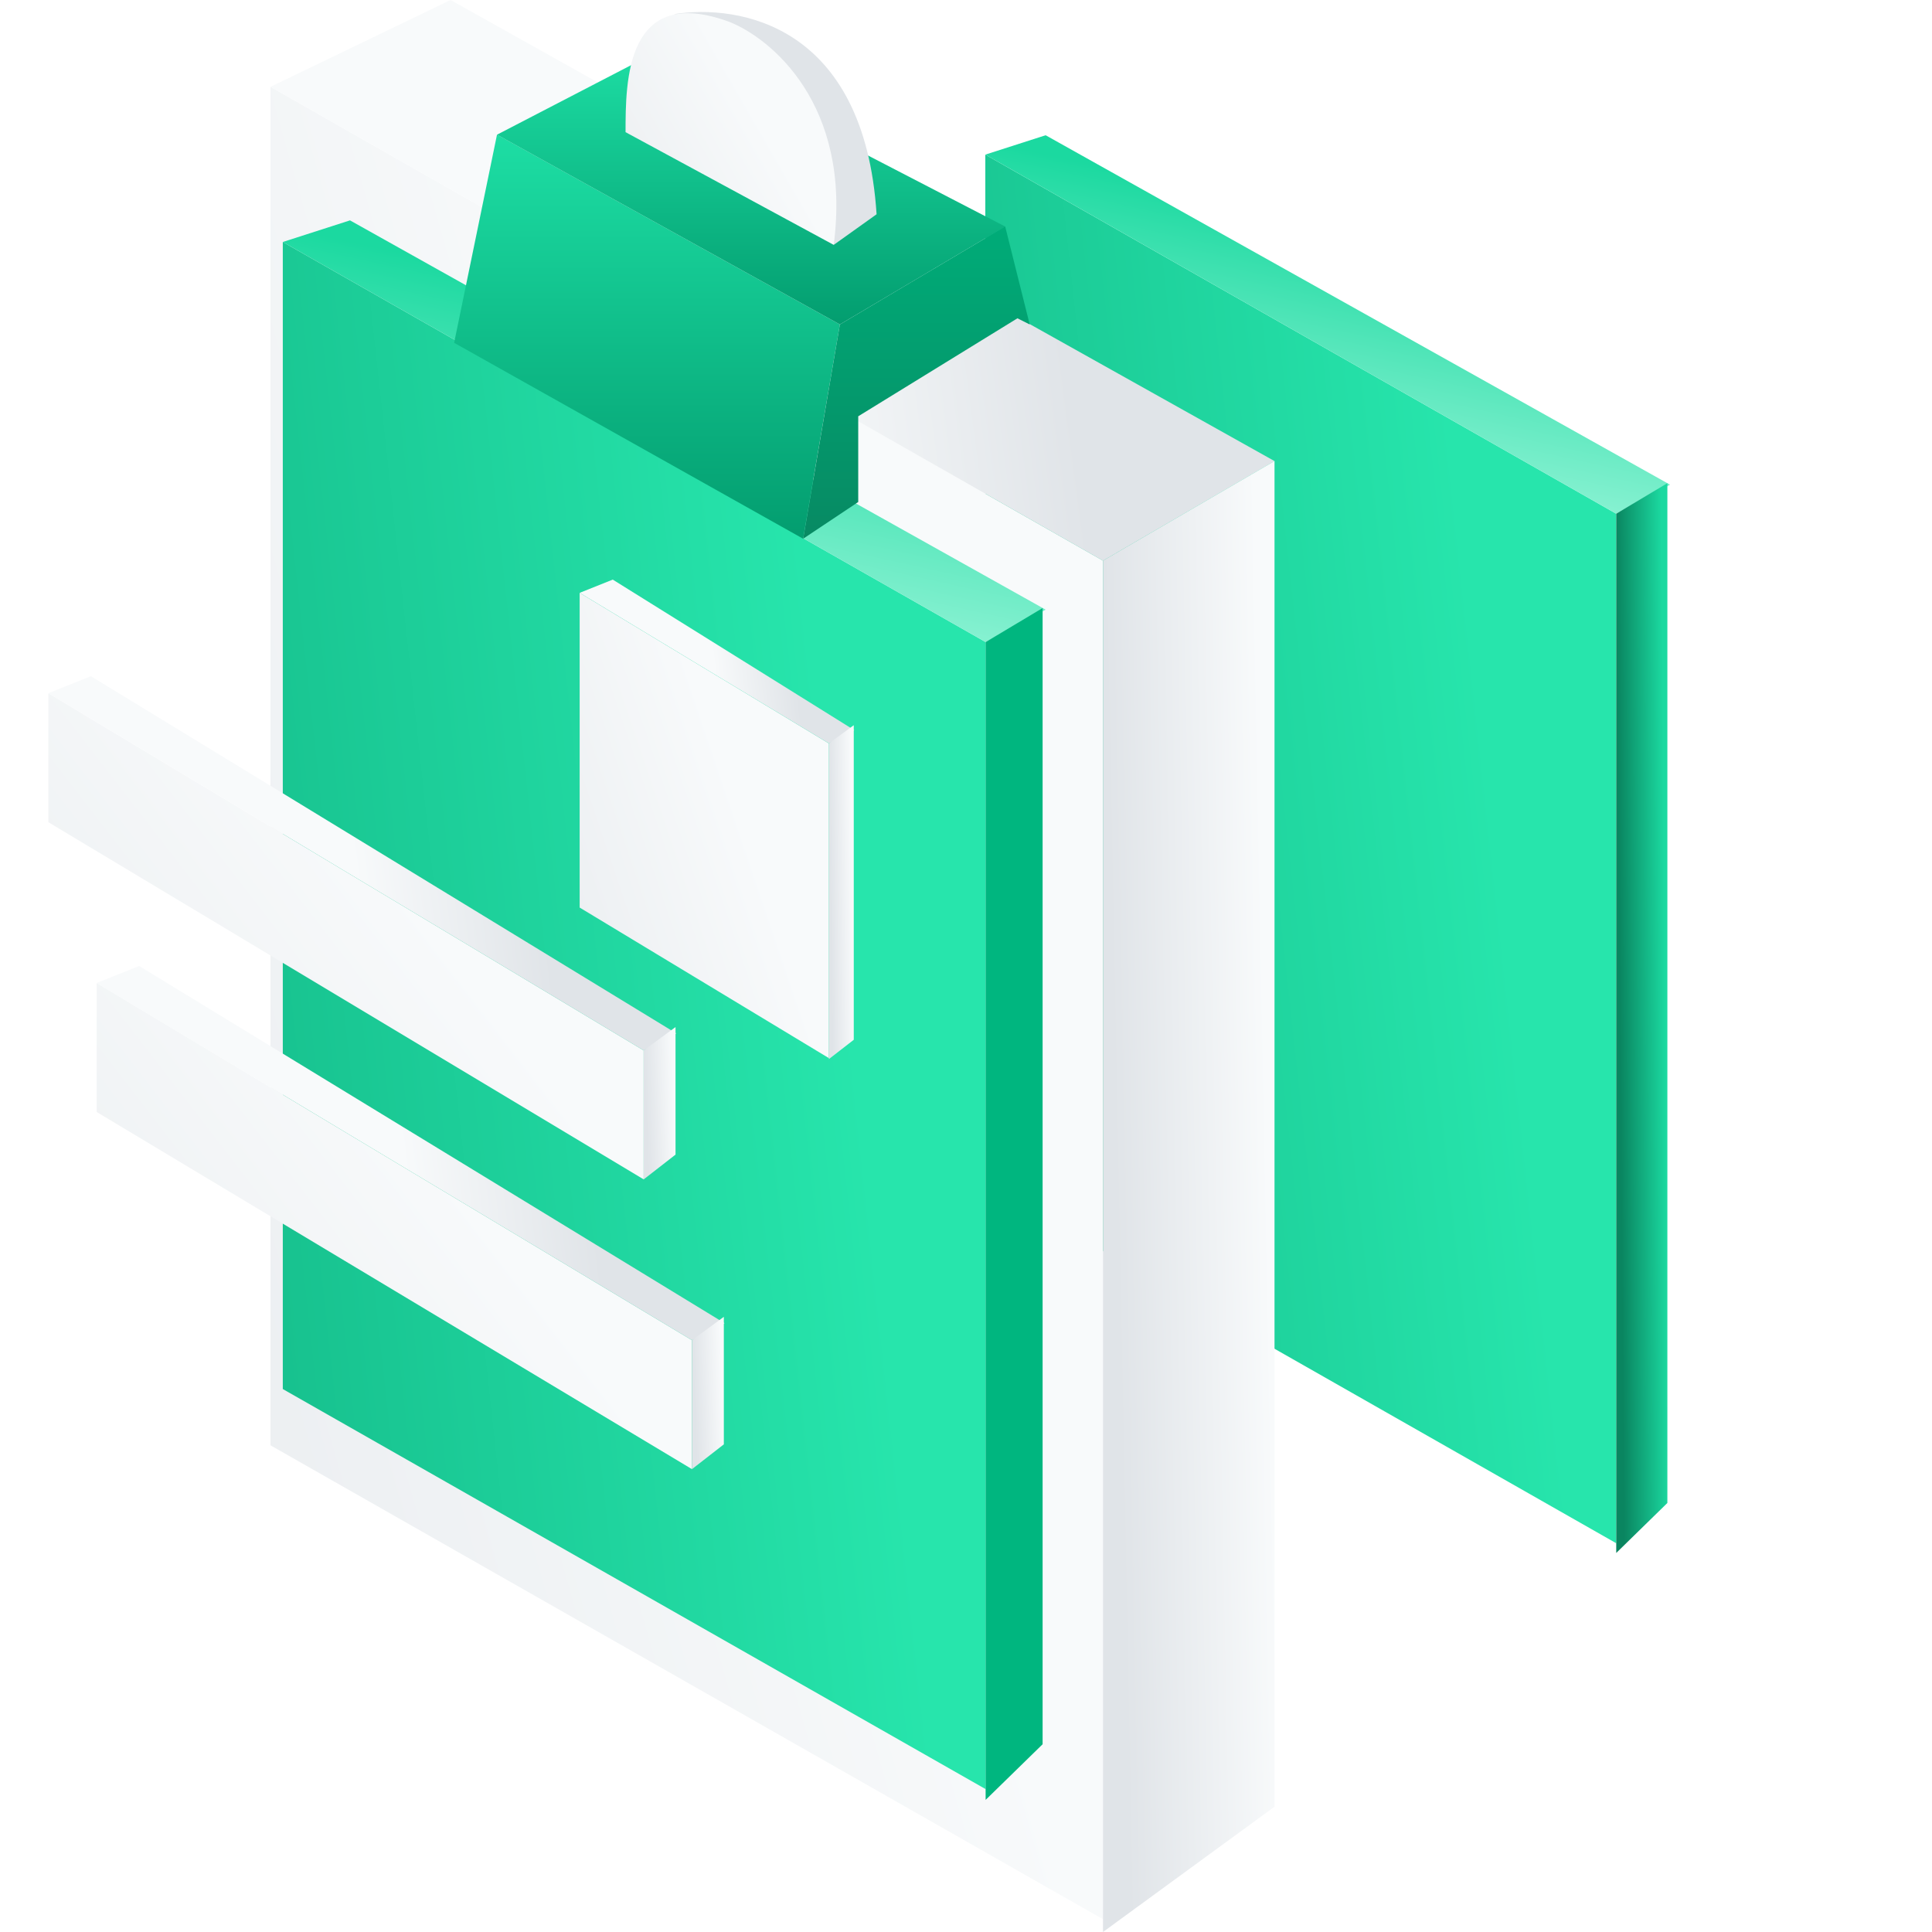 <svg width="32" height="32" viewBox="0 0 32 32" fill="none" xmlns="http://www.w3.org/2000/svg">
<path d="M26.77 8.509L16.32 2.561V19.613L26.77 25.561V8.509Z" fill="url(#paint0_linear_354_67094)"/>
<path d="M17.319 2.24L16.32 2.561L26.77 8.509L27.661 8.028L17.319 2.24Z" fill="url(#paint1_linear_354_67094)"/>
<path d="M27.617 8.003L26.77 8.509V25.722L27.617 24.894V8.003Z" fill="url(#paint2_linear_354_67094)"/>
<g filter="url(#filter0_b_354_67094)">
<path d="M18.269 9.286L4.48 1.438V23.939L18.269 31.788V9.286Z" fill="url(#paint3_linear_354_67094)"/>
<path d="M7.463 0L4.48 1.438L18.269 9.287L21.11 7.637L7.463 0Z" fill="url(#paint4_linear_354_67094)"/>
<path d="M21.11 7.636L18.269 9.286V32L21.11 29.925V7.636Z" fill="url(#paint5_linear_354_67094)"/>
</g>
<path d="M16.326 10.635L4.684 4.008V23.007L16.326 29.634V10.635Z" fill="url(#paint6_linear_354_67094)"/>
<path d="M5.797 3.65L4.684 4.008L16.326 10.635L17.319 10.098L5.797 3.65Z" fill="url(#paint7_linear_354_67094)"/>
<path d="M17.269 10.071L16.325 10.635V29.812L17.269 28.89V10.071Z" fill="#00B67F"/>
<path d="M8.232 2.23L7.522 5.678L13.302 8.923L13.911 5.374L8.232 2.23Z" fill="url(#paint8_linear_354_67094)"/>
<path d="M10.97 0.811L8.232 2.231L13.911 5.374L16.649 3.752L10.97 0.811Z" fill="url(#paint9_linear_354_67094)"/>
<path d="M13.303 8.923L13.911 5.374L16.649 3.751L17.055 5.374L16.852 5.272L14.215 6.895V8.315L13.303 8.923Z" fill="url(#paint10_linear_354_67094)"/>
<path d="M14.519 3.549C14.316 0.406 12.245 0.065 11.163 0.234C13.759 0.64 13.708 2.839 13.809 4.056L14.519 3.549Z" fill="#E0E4E8"/>
<path d="M10.361 2.188V2.189L13.809 4.056C14.113 1.724 12.761 0.634 12.085 0.364C10.362 -0.273 10.362 1.347 10.361 2.188Z" fill="url(#paint11_linear_354_67094)"/>
<g filter="url(#filter1_b_354_67094)">
<path d="M10.661 17.398L0.801 11.482V13.618L10.661 19.534V17.398Z" fill="url(#paint12_linear_354_67094)"/>
<path d="M1.505 11.2L0.801 11.482L10.661 17.398L11.201 17.116L1.505 11.2Z" fill="url(#paint13_linear_354_67094)"/>
<path d="M10.661 19.535V17.398L11.189 17.011V19.124L10.661 19.535Z" fill="url(#paint14_linear_354_67094)"/>
</g>
<g filter="url(#filter2_b_354_67094)">
<path d="M11.461 22.198L1.601 16.282V18.418L11.461 24.334V22.198Z" fill="url(#paint15_linear_354_67094)"/>
<path d="M2.305 16L1.601 16.282L11.461 22.198L12.001 21.916L2.305 16Z" fill="url(#paint16_linear_354_67094)"/>
<path d="M11.461 24.334V22.198L11.989 21.811V23.923L11.461 24.334Z" fill="url(#paint17_linear_354_67094)"/>
</g>
<g filter="url(#filter3_b_354_67094)">
<path d="M13.729 12.314L9.601 9.82V15.032L13.729 17.526V12.314Z" fill="url(#paint18_linear_354_67094)"/>
<path d="M10.149 9.6L9.601 9.819L13.729 12.313L14.15 12.094L10.149 9.6Z" fill="url(#paint19_linear_354_67094)"/>
<path d="M13.729 17.542L13.729 12.313L14.141 12.012L14.141 17.222L13.729 17.542Z" fill="url(#paint20_linear_354_67094)"/>
</g>
<defs>
<filter id="filter0_b_354_67094" x="1.48" y="-3" width="22.63" height="37.999" filterUnits="userSpaceOnUse" color-interpolation-filters="sRGB">
<feFlood flood-opacity="0" result="BackgroundImageFix"/>
<feGaussianBlur in="BackgroundImageFix" stdDeviation="1.5"/>
<feComposite in2="SourceAlpha" operator="in" result="effect1_backgroundBlur_354_67094"/>
<feBlend mode="normal" in="SourceGraphic" in2="effect1_backgroundBlur_354_67094" result="shape"/>
</filter>
<filter id="filter1_b_354_67094" x="-2.199" y="8.2" width="16.4" height="14.335" filterUnits="userSpaceOnUse" color-interpolation-filters="sRGB">
<feFlood flood-opacity="0" result="BackgroundImageFix"/>
<feGaussianBlur in="BackgroundImageFix" stdDeviation="1.5"/>
<feComposite in2="SourceAlpha" operator="in" result="effect1_backgroundBlur_354_67094"/>
<feBlend mode="normal" in="SourceGraphic" in2="effect1_backgroundBlur_354_67094" result="shape"/>
</filter>
<filter id="filter2_b_354_67094" x="-1.399" y="13" width="16.4" height="14.335" filterUnits="userSpaceOnUse" color-interpolation-filters="sRGB">
<feFlood flood-opacity="0" result="BackgroundImageFix"/>
<feGaussianBlur in="BackgroundImageFix" stdDeviation="1.5"/>
<feComposite in2="SourceAlpha" operator="in" result="effect1_backgroundBlur_354_67094"/>
<feBlend mode="normal" in="SourceGraphic" in2="effect1_backgroundBlur_354_67094" result="shape"/>
</filter>
<filter id="filter3_b_354_67094" x="6.601" y="6.6" width="10.549" height="13.941" filterUnits="userSpaceOnUse" color-interpolation-filters="sRGB">
<feFlood flood-opacity="0" result="BackgroundImageFix"/>
<feGaussianBlur in="BackgroundImageFix" stdDeviation="1.5"/>
<feComposite in2="SourceAlpha" operator="in" result="effect1_backgroundBlur_354_67094"/>
<feBlend mode="normal" in="SourceGraphic" in2="effect1_backgroundBlur_354_67094" result="shape"/>
</filter>
<linearGradient id="paint0_linear_354_67094" x1="25.748" y1="22.636" x2="13.828" y2="23.938" gradientUnits="userSpaceOnUse">
<stop stop-color="#27E5AC"/>
<stop offset="1" stop-color="#12B685"/>
</linearGradient>
<linearGradient id="paint1_linear_354_67094" x1="16.821" y1="8.567" x2="18.104" y2="2.721" gradientUnits="userSpaceOnUse">
<stop stop-color="#C4FFED"/>
<stop offset="1" stop-color="#1BD9A0"/>
</linearGradient>
<linearGradient id="paint2_linear_354_67094" x1="27.652" y1="25.005" x2="26.897" y2="25.011" gradientUnits="userSpaceOnUse">
<stop stop-color="#1BD9A0"/>
<stop offset="1" stop-color="#0A8560"/>
</linearGradient>
<linearGradient id="paint3_linear_354_67094" x1="16.921" y1="27.927" x2="-5.053" y2="34.23" gradientUnits="userSpaceOnUse">
<stop stop-color="#F8FAFB"/>
<stop offset="1" stop-color="#E0E4E8"/>
</linearGradient>
<linearGradient id="paint4_linear_354_67094" x1="12.801" y1="6.4" x2="17.622" y2="5.761" gradientUnits="userSpaceOnUse">
<stop stop-color="#F8FAFB"/>
<stop offset="1" stop-color="#E0E4E8"/>
</linearGradient>
<linearGradient id="paint5_linear_354_67094" x1="21.229" y1="31.014" x2="18.697" y2="31.063" gradientUnits="userSpaceOnUse">
<stop stop-color="#F8FAFB"/>
<stop offset="1" stop-color="#E0E4E8"/>
</linearGradient>
<linearGradient id="paint6_linear_354_67094" x1="15.187" y1="26.374" x2="1.907" y2="27.825" gradientUnits="userSpaceOnUse">
<stop stop-color="#27E5AC"/>
<stop offset="1" stop-color="#12B685"/>
</linearGradient>
<linearGradient id="paint7_linear_354_67094" x1="5.241" y1="10.7" x2="6.671" y2="4.186" gradientUnits="userSpaceOnUse">
<stop stop-color="#C4FFED"/>
<stop offset="1" stop-color="#1BD9A0"/>
</linearGradient>
<linearGradient id="paint8_linear_354_67094" x1="10.717" y1="2.23" x2="10.717" y2="8.923" gradientUnits="userSpaceOnUse">
<stop stop-color="#1DDEA4"/>
<stop offset="1" stop-color="#039D6F"/>
</linearGradient>
<linearGradient id="paint9_linear_354_67094" x1="12.441" y1="0.811" x2="12.441" y2="5.374" gradientUnits="userSpaceOnUse">
<stop stop-color="#1DDEA4"/>
<stop offset="1" stop-color="#039D6F"/>
</linearGradient>
<linearGradient id="paint10_linear_354_67094" x1="15.179" y1="3.751" x2="15.179" y2="8.923" gradientUnits="userSpaceOnUse">
<stop stop-color="#00AC78"/>
<stop offset="1" stop-color="#078A63"/>
</linearGradient>
<linearGradient id="paint11_linear_354_67094" x1="13.511" y1="3.568" x2="8.984" y2="6.169" gradientUnits="userSpaceOnUse">
<stop stop-color="#F8FAFB"/>
<stop offset="1" stop-color="#E0E4E8"/>
</linearGradient>
<linearGradient id="paint12_linear_354_67094" x1="9.696" y1="18.51" x2="-0.947" y2="26.739" gradientUnits="userSpaceOnUse">
<stop stop-color="#F8FAFB"/>
<stop offset="1" stop-color="#E0E4E8"/>
</linearGradient>
<linearGradient id="paint13_linear_354_67094" x1="6.004" y1="15.472" x2="9.026" y2="15.096" gradientUnits="userSpaceOnUse">
<stop stop-color="#F8FAFB"/>
<stop offset="1" stop-color="#E0E4E8"/>
</linearGradient>
<linearGradient id="paint14_linear_354_67094" x1="11.211" y1="19.432" x2="10.741" y2="19.449" gradientUnits="userSpaceOnUse">
<stop stop-color="#F8FAFB"/>
<stop offset="1" stop-color="#E0E4E8"/>
</linearGradient>
<linearGradient id="paint15_linear_354_67094" x1="10.496" y1="23.31" x2="-0.148" y2="31.538" gradientUnits="userSpaceOnUse">
<stop stop-color="#F8FAFB"/>
<stop offset="1" stop-color="#E0E4E8"/>
</linearGradient>
<linearGradient id="paint16_linear_354_67094" x1="6.804" y1="20.271" x2="9.825" y2="19.896" gradientUnits="userSpaceOnUse">
<stop stop-color="#F8FAFB"/>
<stop offset="1" stop-color="#E0E4E8"/>
</linearGradient>
<linearGradient id="paint17_linear_354_67094" x1="12.011" y1="24.232" x2="11.541" y2="24.249" gradientUnits="userSpaceOnUse">
<stop stop-color="#F8FAFB"/>
<stop offset="1" stop-color="#E0E4E8"/>
</linearGradient>
<linearGradient id="paint18_linear_354_67094" x1="13.326" y1="16.546" x2="6.936" y2="18.707" gradientUnits="userSpaceOnUse">
<stop stop-color="#F8FAFB"/>
<stop offset="1" stop-color="#E0E4E8"/>
</linearGradient>
<linearGradient id="paint19_linear_354_67094" x1="11.877" y1="11.47" x2="13.198" y2="11.306" gradientUnits="userSpaceOnUse">
<stop stop-color="#F8FAFB"/>
<stop offset="1" stop-color="#E0E4E8"/>
</linearGradient>
<linearGradient id="paint20_linear_354_67094" x1="14.158" y1="17.318" x2="13.791" y2="17.323" gradientUnits="userSpaceOnUse">
<stop stop-color="#F8FAFB"/>
<stop offset="1" stop-color="#E0E4E8"/>
</linearGradient>
</defs>
</svg>
